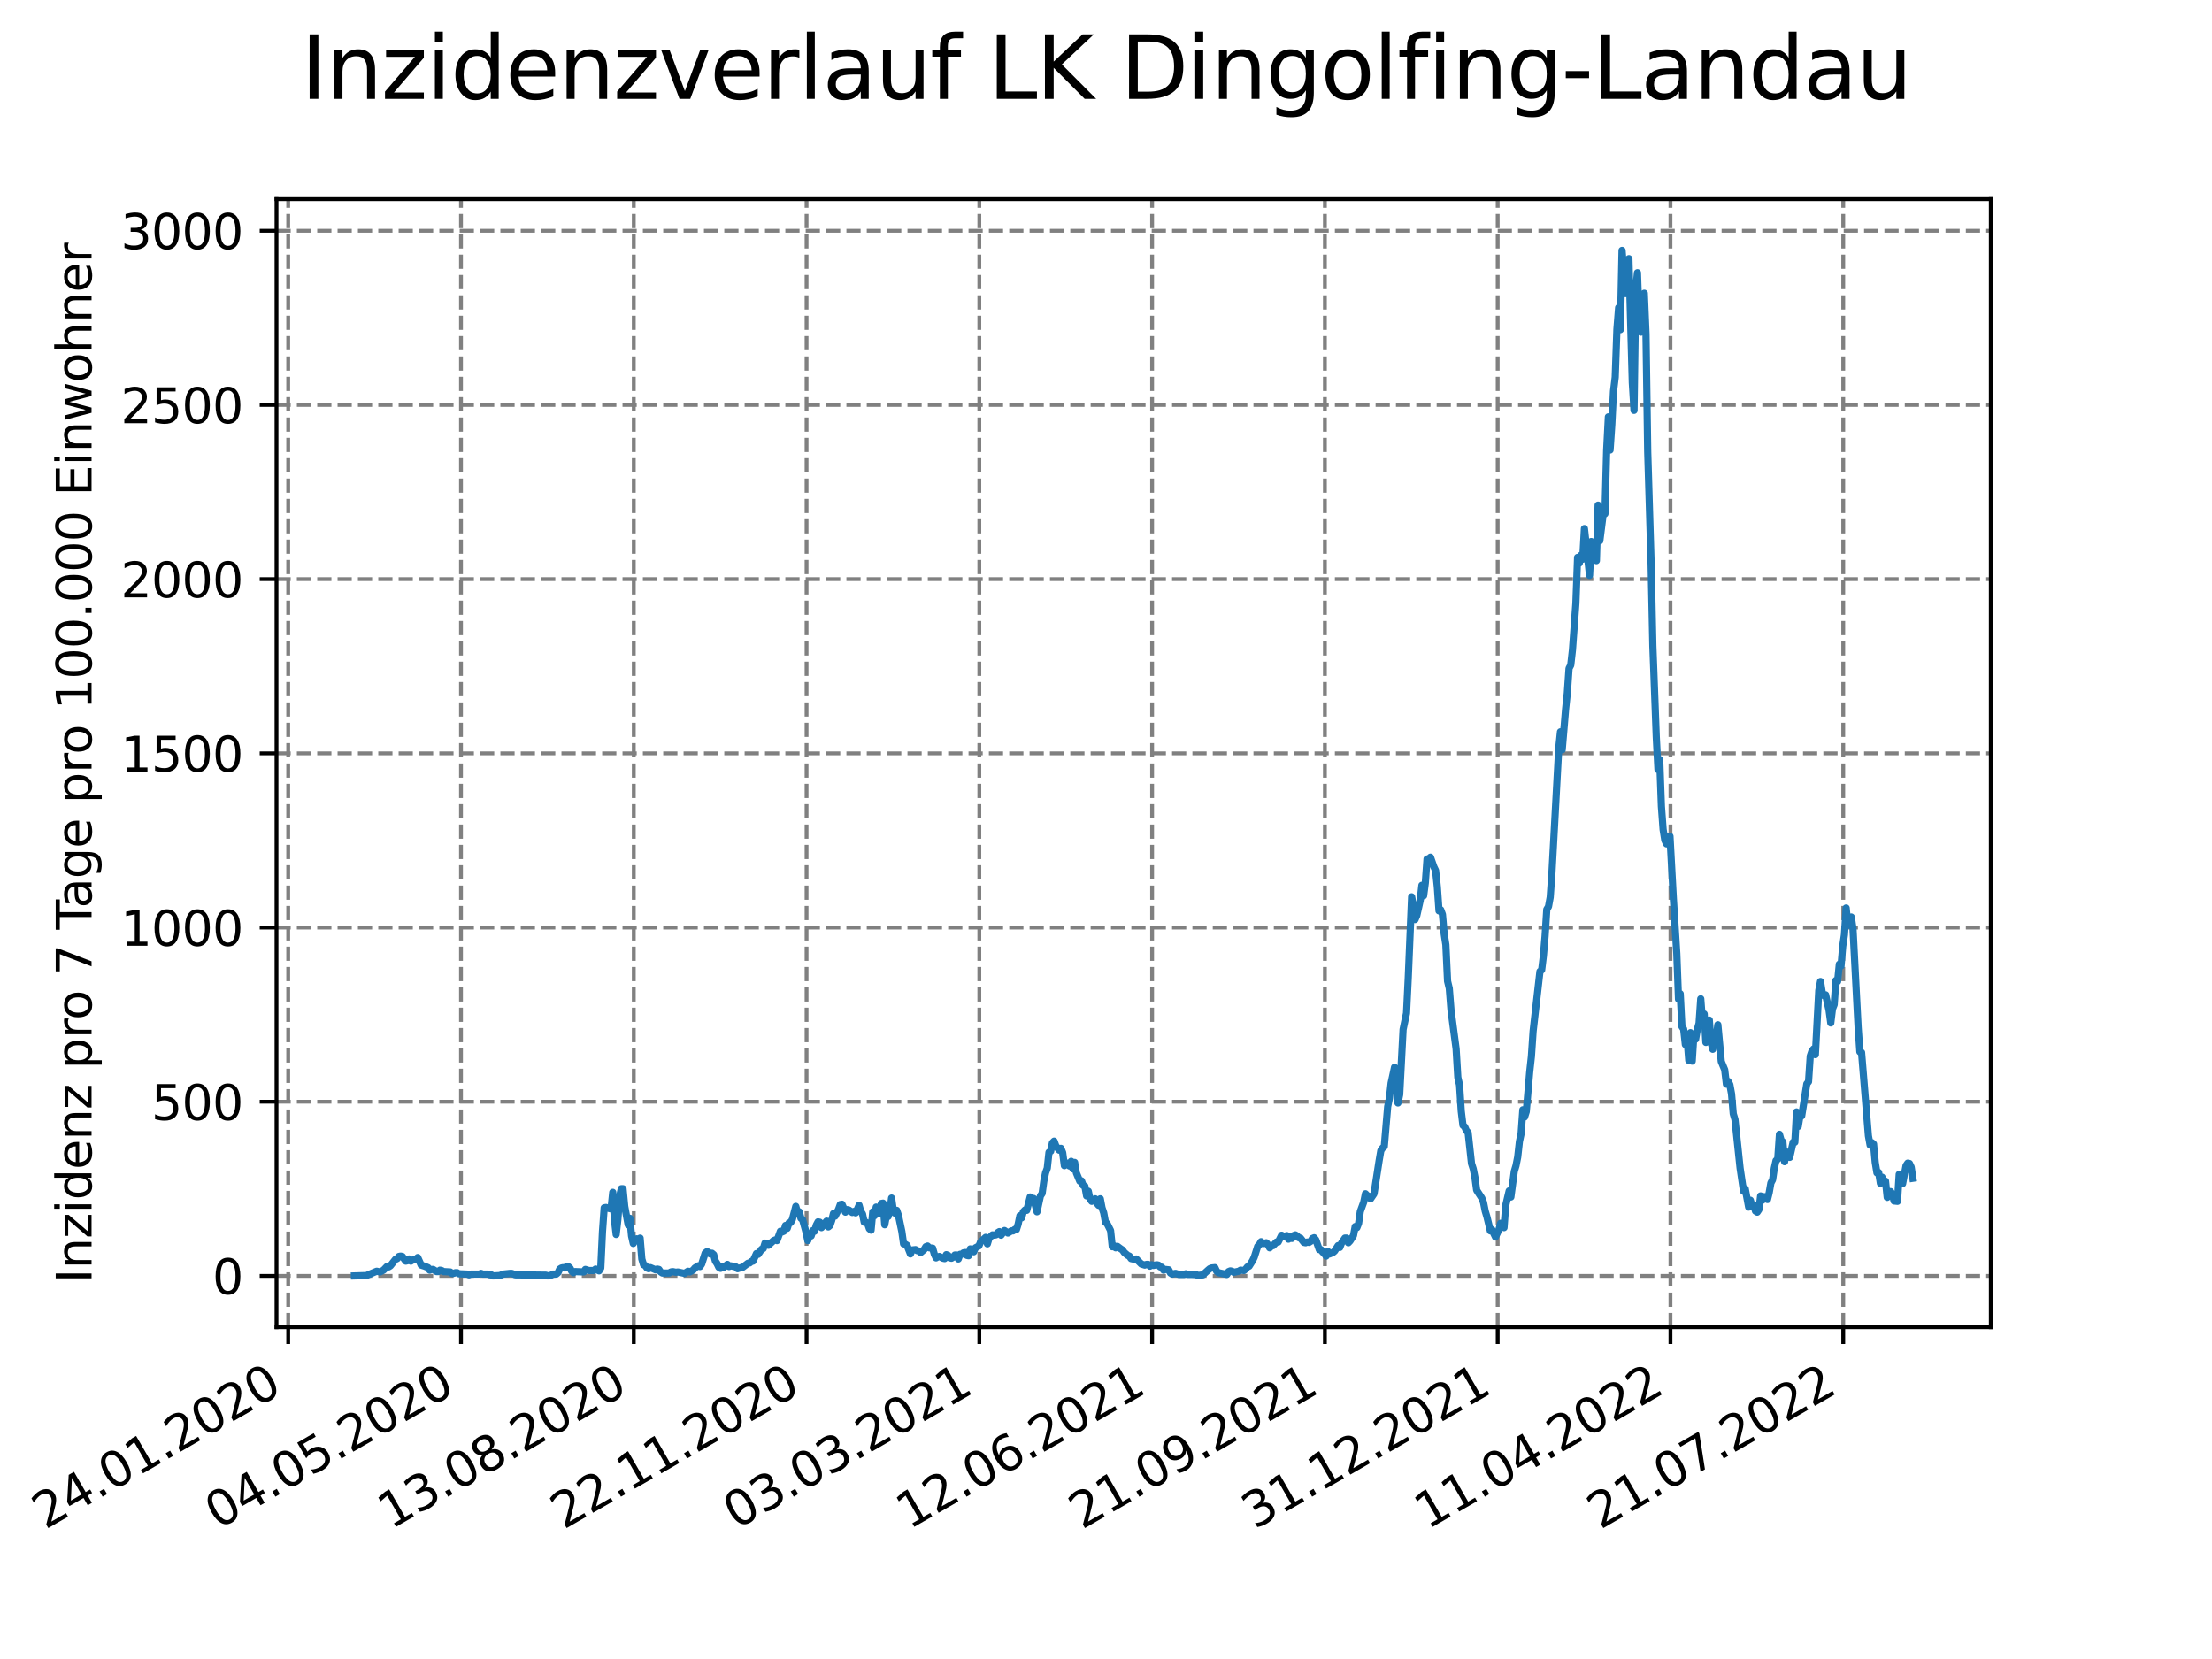<?xml version="1.0" encoding="utf-8" standalone="no"?>
<!DOCTYPE svg PUBLIC "-//W3C//DTD SVG 1.1//EN"
  "http://www.w3.org/Graphics/SVG/1.1/DTD/svg11.dtd">
<svg xmlns:xlink="http://www.w3.org/1999/xlink" width="460.8pt" height="345.6pt" viewBox="0 0 460.8 345.6" xmlns="http://www.w3.org/2000/svg" version="1.1">
 <defs>
  <style type="text/css">*{stroke-linejoin: round; stroke-linecap: butt}</style>
 </defs>
 <g id="figure_1">
  <g id="patch_1">
   <path d="M 0 345.6 
L 460.8 345.6 
L 460.8 0 
L 0 0 
z
" style="fill: #ffffff"/>
  </g>
  <g id="axes_1">
   <g id="patch_2">
    <path d="M 57.6 276.48 
L 414.72 276.48 
L 414.72 41.472 
L 57.6 41.472 
z
" style="fill: #ffffff"/>
   </g>
   <g id="matplotlib.axis_1">
    <g id="xtick_1">
     <g id="line2d_1">
      <path d="M 60.038 276.48 
L 60.038 41.472 
" clip-path="url(#pbf64a608f2)" style="fill: none; stroke-dasharray: 2.96,1.28; stroke-dashoffset: 0; stroke: #808080; stroke-width: 0.8"/>
     </g>
     <g id="line2d_2">
      <defs>
       <path id="m14fcb9eb27" d="M 0 0 
L 0 3.5 
" style="stroke: #000000; stroke-width: 0.8"/>
      </defs>
      <g>
       <use xlink:href="#m14fcb9eb27" x="60.038" y="276.48" style="stroke: #000000; stroke-width: 0.8"/>
      </g>
     </g>
     <g id="text_1">
      <!-- 24.01.2020 -->
      <g transform="translate(9.413 318.689)rotate(-30)scale(0.1 -0.1)">
       <defs>
        <path id="DejaVuSans-32" d="M 1228 531 
L 3431 531 
L 3431 0 
L 469 0 
L 469 531 
Q 828 903 1448 1529 
Q 2069 2156 2228 2338 
Q 2531 2678 2651 2914 
Q 2772 3150 2772 3378 
Q 2772 3750 2511 3984 
Q 2250 4219 1831 4219 
Q 1534 4219 1204 4116 
Q 875 4013 500 3803 
L 500 4441 
Q 881 4594 1212 4672 
Q 1544 4750 1819 4750 
Q 2544 4750 2975 4387 
Q 3406 4025 3406 3419 
Q 3406 3131 3298 2873 
Q 3191 2616 2906 2266 
Q 2828 2175 2409 1742 
Q 1991 1309 1228 531 
z
" transform="scale(0.016)"/>
        <path id="DejaVuSans-34" d="M 2419 4116 
L 825 1625 
L 2419 1625 
L 2419 4116 
z
M 2253 4666 
L 3047 4666 
L 3047 1625 
L 3713 1625 
L 3713 1100 
L 3047 1100 
L 3047 0 
L 2419 0 
L 2419 1100 
L 313 1100 
L 313 1709 
L 2253 4666 
z
" transform="scale(0.016)"/>
        <path id="DejaVuSans-2e" d="M 684 794 
L 1344 794 
L 1344 0 
L 684 0 
L 684 794 
z
" transform="scale(0.016)"/>
        <path id="DejaVuSans-30" d="M 2034 4250 
Q 1547 4250 1301 3770 
Q 1056 3291 1056 2328 
Q 1056 1369 1301 889 
Q 1547 409 2034 409 
Q 2525 409 2770 889 
Q 3016 1369 3016 2328 
Q 3016 3291 2770 3770 
Q 2525 4250 2034 4250 
z
M 2034 4750 
Q 2819 4750 3233 4129 
Q 3647 3509 3647 2328 
Q 3647 1150 3233 529 
Q 2819 -91 2034 -91 
Q 1250 -91 836 529 
Q 422 1150 422 2328 
Q 422 3509 836 4129 
Q 1250 4750 2034 4750 
z
" transform="scale(0.016)"/>
        <path id="DejaVuSans-31" d="M 794 531 
L 1825 531 
L 1825 4091 
L 703 3866 
L 703 4441 
L 1819 4666 
L 2450 4666 
L 2450 531 
L 3481 531 
L 3481 0 
L 794 0 
L 794 531 
z
" transform="scale(0.016)"/>
       </defs>
       <use xlink:href="#DejaVuSans-32"/>
       <use xlink:href="#DejaVuSans-34" x="63.623"/>
       <use xlink:href="#DejaVuSans-2e" x="127.246"/>
       <use xlink:href="#DejaVuSans-30" x="159.033"/>
       <use xlink:href="#DejaVuSans-31" x="222.656"/>
       <use xlink:href="#DejaVuSans-2e" x="286.279"/>
       <use xlink:href="#DejaVuSans-32" x="318.066"/>
       <use xlink:href="#DejaVuSans-30" x="381.689"/>
       <use xlink:href="#DejaVuSans-32" x="445.312"/>
       <use xlink:href="#DejaVuSans-30" x="508.936"/>
      </g>
     </g>
    </g>
    <g id="xtick_2">
     <g id="line2d_3">
      <path d="M 96.032 276.48 
L 96.032 41.472 
" clip-path="url(#pbf64a608f2)" style="fill: none; stroke-dasharray: 2.96,1.28; stroke-dashoffset: 0; stroke: #808080; stroke-width: 0.8"/>
     </g>
     <g id="line2d_4">
      <g>
       <use xlink:href="#m14fcb9eb27" x="96.032" y="276.48" style="stroke: #000000; stroke-width: 0.8"/>
      </g>
     </g>
     <g id="text_2">
      <!-- 04.05.2020 -->
      <g transform="translate(45.406 318.689)rotate(-30)scale(0.1 -0.1)">
       <defs>
        <path id="DejaVuSans-35" d="M 691 4666 
L 3169 4666 
L 3169 4134 
L 1269 4134 
L 1269 2991 
Q 1406 3038 1543 3061 
Q 1681 3084 1819 3084 
Q 2600 3084 3056 2656 
Q 3513 2228 3513 1497 
Q 3513 744 3044 326 
Q 2575 -91 1722 -91 
Q 1428 -91 1123 -41 
Q 819 9 494 109 
L 494 744 
Q 775 591 1075 516 
Q 1375 441 1709 441 
Q 2250 441 2565 725 
Q 2881 1009 2881 1497 
Q 2881 1984 2565 2268 
Q 2250 2553 1709 2553 
Q 1456 2553 1204 2497 
Q 953 2441 691 2322 
L 691 4666 
z
" transform="scale(0.016)"/>
       </defs>
       <use xlink:href="#DejaVuSans-30"/>
       <use xlink:href="#DejaVuSans-34" x="63.623"/>
       <use xlink:href="#DejaVuSans-2e" x="127.246"/>
       <use xlink:href="#DejaVuSans-30" x="159.033"/>
       <use xlink:href="#DejaVuSans-35" x="222.656"/>
       <use xlink:href="#DejaVuSans-2e" x="286.279"/>
       <use xlink:href="#DejaVuSans-32" x="318.066"/>
       <use xlink:href="#DejaVuSans-30" x="381.689"/>
       <use xlink:href="#DejaVuSans-32" x="445.312"/>
       <use xlink:href="#DejaVuSans-30" x="508.936"/>
      </g>
     </g>
    </g>
    <g id="xtick_3">
     <g id="line2d_5">
      <path d="M 132.025 276.48 
L 132.025 41.472 
" clip-path="url(#pbf64a608f2)" style="fill: none; stroke-dasharray: 2.96,1.28; stroke-dashoffset: 0; stroke: #808080; stroke-width: 0.8"/>
     </g>
     <g id="line2d_6">
      <g>
       <use xlink:href="#m14fcb9eb27" x="132.025" y="276.48" style="stroke: #000000; stroke-width: 0.8"/>
      </g>
     </g>
     <g id="text_3">
      <!-- 13.08.2020 -->
      <g transform="translate(81.4 318.689)rotate(-30)scale(0.1 -0.1)">
       <defs>
        <path id="DejaVuSans-33" d="M 2597 2516 
Q 3050 2419 3304 2112 
Q 3559 1806 3559 1356 
Q 3559 666 3084 287 
Q 2609 -91 1734 -91 
Q 1441 -91 1130 -33 
Q 819 25 488 141 
L 488 750 
Q 750 597 1062 519 
Q 1375 441 1716 441 
Q 2309 441 2620 675 
Q 2931 909 2931 1356 
Q 2931 1769 2642 2001 
Q 2353 2234 1838 2234 
L 1294 2234 
L 1294 2753 
L 1863 2753 
Q 2328 2753 2575 2939 
Q 2822 3125 2822 3475 
Q 2822 3834 2567 4026 
Q 2313 4219 1838 4219 
Q 1578 4219 1281 4162 
Q 984 4106 628 3988 
L 628 4550 
Q 988 4650 1302 4700 
Q 1616 4750 1894 4750 
Q 2613 4750 3031 4423 
Q 3450 4097 3450 3541 
Q 3450 3153 3228 2886 
Q 3006 2619 2597 2516 
z
" transform="scale(0.016)"/>
        <path id="DejaVuSans-38" d="M 2034 2216 
Q 1584 2216 1326 1975 
Q 1069 1734 1069 1313 
Q 1069 891 1326 650 
Q 1584 409 2034 409 
Q 2484 409 2743 651 
Q 3003 894 3003 1313 
Q 3003 1734 2745 1975 
Q 2488 2216 2034 2216 
z
M 1403 2484 
Q 997 2584 770 2862 
Q 544 3141 544 3541 
Q 544 4100 942 4425 
Q 1341 4750 2034 4750 
Q 2731 4750 3128 4425 
Q 3525 4100 3525 3541 
Q 3525 3141 3298 2862 
Q 3072 2584 2669 2484 
Q 3125 2378 3379 2068 
Q 3634 1759 3634 1313 
Q 3634 634 3220 271 
Q 2806 -91 2034 -91 
Q 1263 -91 848 271 
Q 434 634 434 1313 
Q 434 1759 690 2068 
Q 947 2378 1403 2484 
z
M 1172 3481 
Q 1172 3119 1398 2916 
Q 1625 2713 2034 2713 
Q 2441 2713 2670 2916 
Q 2900 3119 2900 3481 
Q 2900 3844 2670 4047 
Q 2441 4250 2034 4250 
Q 1625 4250 1398 4047 
Q 1172 3844 1172 3481 
z
" transform="scale(0.016)"/>
       </defs>
       <use xlink:href="#DejaVuSans-31"/>
       <use xlink:href="#DejaVuSans-33" x="63.623"/>
       <use xlink:href="#DejaVuSans-2e" x="127.246"/>
       <use xlink:href="#DejaVuSans-30" x="159.033"/>
       <use xlink:href="#DejaVuSans-38" x="222.656"/>
       <use xlink:href="#DejaVuSans-2e" x="286.279"/>
       <use xlink:href="#DejaVuSans-32" x="318.066"/>
       <use xlink:href="#DejaVuSans-30" x="381.689"/>
       <use xlink:href="#DejaVuSans-32" x="445.312"/>
       <use xlink:href="#DejaVuSans-30" x="508.936"/>
      </g>
     </g>
    </g>
    <g id="xtick_4">
     <g id="line2d_7">
      <path d="M 168.019 276.48 
L 168.019 41.472 
" clip-path="url(#pbf64a608f2)" style="fill: none; stroke-dasharray: 2.96,1.28; stroke-dashoffset: 0; stroke: #808080; stroke-width: 0.8"/>
     </g>
     <g id="line2d_8">
      <g>
       <use xlink:href="#m14fcb9eb27" x="168.019" y="276.48" style="stroke: #000000; stroke-width: 0.8"/>
      </g>
     </g>
     <g id="text_4">
      <!-- 22.11.2020 -->
      <g transform="translate(117.394 318.689)rotate(-30)scale(0.1 -0.1)">
       <use xlink:href="#DejaVuSans-32"/>
       <use xlink:href="#DejaVuSans-32" x="63.623"/>
       <use xlink:href="#DejaVuSans-2e" x="127.246"/>
       <use xlink:href="#DejaVuSans-31" x="159.033"/>
       <use xlink:href="#DejaVuSans-31" x="222.656"/>
       <use xlink:href="#DejaVuSans-2e" x="286.279"/>
       <use xlink:href="#DejaVuSans-32" x="318.066"/>
       <use xlink:href="#DejaVuSans-30" x="381.689"/>
       <use xlink:href="#DejaVuSans-32" x="445.312"/>
       <use xlink:href="#DejaVuSans-30" x="508.936"/>
      </g>
     </g>
    </g>
    <g id="xtick_5">
     <g id="line2d_9">
      <path d="M 204.012 276.48 
L 204.012 41.472 
" clip-path="url(#pbf64a608f2)" style="fill: none; stroke-dasharray: 2.96,1.28; stroke-dashoffset: 0; stroke: #808080; stroke-width: 0.8"/>
     </g>
     <g id="line2d_10">
      <g>
       <use xlink:href="#m14fcb9eb27" x="204.012" y="276.48" style="stroke: #000000; stroke-width: 0.8"/>
      </g>
     </g>
     <g id="text_5">
      <!-- 03.03.2021 -->
      <g transform="translate(153.387 318.689)rotate(-30)scale(0.1 -0.1)">
       <use xlink:href="#DejaVuSans-30"/>
       <use xlink:href="#DejaVuSans-33" x="63.623"/>
       <use xlink:href="#DejaVuSans-2e" x="127.246"/>
       <use xlink:href="#DejaVuSans-30" x="159.033"/>
       <use xlink:href="#DejaVuSans-33" x="222.656"/>
       <use xlink:href="#DejaVuSans-2e" x="286.279"/>
       <use xlink:href="#DejaVuSans-32" x="318.066"/>
       <use xlink:href="#DejaVuSans-30" x="381.689"/>
       <use xlink:href="#DejaVuSans-32" x="445.312"/>
       <use xlink:href="#DejaVuSans-31" x="508.936"/>
      </g>
     </g>
    </g>
    <g id="xtick_6">
     <g id="line2d_11">
      <path d="M 240.006 276.48 
L 240.006 41.472 
" clip-path="url(#pbf64a608f2)" style="fill: none; stroke-dasharray: 2.96,1.28; stroke-dashoffset: 0; stroke: #808080; stroke-width: 0.8"/>
     </g>
     <g id="line2d_12">
      <g>
       <use xlink:href="#m14fcb9eb27" x="240.006" y="276.48" style="stroke: #000000; stroke-width: 0.8"/>
      </g>
     </g>
     <g id="text_6">
      <!-- 12.06.2021 -->
      <g transform="translate(189.381 318.689)rotate(-30)scale(0.1 -0.1)">
       <defs>
        <path id="DejaVuSans-36" d="M 2113 2584 
Q 1688 2584 1439 2293 
Q 1191 2003 1191 1497 
Q 1191 994 1439 701 
Q 1688 409 2113 409 
Q 2538 409 2786 701 
Q 3034 994 3034 1497 
Q 3034 2003 2786 2293 
Q 2538 2584 2113 2584 
z
M 3366 4563 
L 3366 3988 
Q 3128 4100 2886 4159 
Q 2644 4219 2406 4219 
Q 1781 4219 1451 3797 
Q 1122 3375 1075 2522 
Q 1259 2794 1537 2939 
Q 1816 3084 2150 3084 
Q 2853 3084 3261 2657 
Q 3669 2231 3669 1497 
Q 3669 778 3244 343 
Q 2819 -91 2113 -91 
Q 1303 -91 875 529 
Q 447 1150 447 2328 
Q 447 3434 972 4092 
Q 1497 4750 2381 4750 
Q 2619 4750 2861 4703 
Q 3103 4656 3366 4563 
z
" transform="scale(0.016)"/>
       </defs>
       <use xlink:href="#DejaVuSans-31"/>
       <use xlink:href="#DejaVuSans-32" x="63.623"/>
       <use xlink:href="#DejaVuSans-2e" x="127.246"/>
       <use xlink:href="#DejaVuSans-30" x="159.033"/>
       <use xlink:href="#DejaVuSans-36" x="222.656"/>
       <use xlink:href="#DejaVuSans-2e" x="286.279"/>
       <use xlink:href="#DejaVuSans-32" x="318.066"/>
       <use xlink:href="#DejaVuSans-30" x="381.689"/>
       <use xlink:href="#DejaVuSans-32" x="445.312"/>
       <use xlink:href="#DejaVuSans-31" x="508.936"/>
      </g>
     </g>
    </g>
    <g id="xtick_7">
     <g id="line2d_13">
      <path d="M 275.999 276.48 
L 275.999 41.472 
" clip-path="url(#pbf64a608f2)" style="fill: none; stroke-dasharray: 2.96,1.28; stroke-dashoffset: 0; stroke: #808080; stroke-width: 0.8"/>
     </g>
     <g id="line2d_14">
      <g>
       <use xlink:href="#m14fcb9eb27" x="275.999" y="276.48" style="stroke: #000000; stroke-width: 0.8"/>
      </g>
     </g>
     <g id="text_7">
      <!-- 21.09.2021 -->
      <g transform="translate(225.374 318.689)rotate(-30)scale(0.1 -0.1)">
       <defs>
        <path id="DejaVuSans-39" d="M 703 97 
L 703 672 
Q 941 559 1184 500 
Q 1428 441 1663 441 
Q 2288 441 2617 861 
Q 2947 1281 2994 2138 
Q 2813 1869 2534 1725 
Q 2256 1581 1919 1581 
Q 1219 1581 811 2004 
Q 403 2428 403 3163 
Q 403 3881 828 4315 
Q 1253 4750 1959 4750 
Q 2769 4750 3195 4129 
Q 3622 3509 3622 2328 
Q 3622 1225 3098 567 
Q 2575 -91 1691 -91 
Q 1453 -91 1209 -44 
Q 966 3 703 97 
z
M 1959 2075 
Q 2384 2075 2632 2365 
Q 2881 2656 2881 3163 
Q 2881 3666 2632 3958 
Q 2384 4250 1959 4250 
Q 1534 4250 1286 3958 
Q 1038 3666 1038 3163 
Q 1038 2656 1286 2365 
Q 1534 2075 1959 2075 
z
" transform="scale(0.016)"/>
       </defs>
       <use xlink:href="#DejaVuSans-32"/>
       <use xlink:href="#DejaVuSans-31" x="63.623"/>
       <use xlink:href="#DejaVuSans-2e" x="127.246"/>
       <use xlink:href="#DejaVuSans-30" x="159.033"/>
       <use xlink:href="#DejaVuSans-39" x="222.656"/>
       <use xlink:href="#DejaVuSans-2e" x="286.279"/>
       <use xlink:href="#DejaVuSans-32" x="318.066"/>
       <use xlink:href="#DejaVuSans-30" x="381.689"/>
       <use xlink:href="#DejaVuSans-32" x="445.312"/>
       <use xlink:href="#DejaVuSans-31" x="508.936"/>
      </g>
     </g>
    </g>
    <g id="xtick_8">
     <g id="line2d_15">
      <path d="M 311.993 276.48 
L 311.993 41.472 
" clip-path="url(#pbf64a608f2)" style="fill: none; stroke-dasharray: 2.96,1.28; stroke-dashoffset: 0; stroke: #808080; stroke-width: 0.8"/>
     </g>
     <g id="line2d_16">
      <g>
       <use xlink:href="#m14fcb9eb27" x="311.993" y="276.48" style="stroke: #000000; stroke-width: 0.8"/>
      </g>
     </g>
     <g id="text_8">
      <!-- 31.12.2021 -->
      <g transform="translate(261.368 318.689)rotate(-30)scale(0.1 -0.1)">
       <use xlink:href="#DejaVuSans-33"/>
       <use xlink:href="#DejaVuSans-31" x="63.623"/>
       <use xlink:href="#DejaVuSans-2e" x="127.246"/>
       <use xlink:href="#DejaVuSans-31" x="159.033"/>
       <use xlink:href="#DejaVuSans-32" x="222.656"/>
       <use xlink:href="#DejaVuSans-2e" x="286.279"/>
       <use xlink:href="#DejaVuSans-32" x="318.066"/>
       <use xlink:href="#DejaVuSans-30" x="381.689"/>
       <use xlink:href="#DejaVuSans-32" x="445.312"/>
       <use xlink:href="#DejaVuSans-31" x="508.936"/>
      </g>
     </g>
    </g>
    <g id="xtick_9">
     <g id="line2d_17">
      <path d="M 347.986 276.48 
L 347.986 41.472 
" clip-path="url(#pbf64a608f2)" style="fill: none; stroke-dasharray: 2.96,1.28; stroke-dashoffset: 0; stroke: #808080; stroke-width: 0.8"/>
     </g>
     <g id="line2d_18">
      <g>
       <use xlink:href="#m14fcb9eb27" x="347.986" y="276.48" style="stroke: #000000; stroke-width: 0.8"/>
      </g>
     </g>
     <g id="text_9">
      <!-- 11.04.2022 -->
      <g transform="translate(297.361 318.689)rotate(-30)scale(0.1 -0.1)">
       <use xlink:href="#DejaVuSans-31"/>
       <use xlink:href="#DejaVuSans-31" x="63.623"/>
       <use xlink:href="#DejaVuSans-2e" x="127.246"/>
       <use xlink:href="#DejaVuSans-30" x="159.033"/>
       <use xlink:href="#DejaVuSans-34" x="222.656"/>
       <use xlink:href="#DejaVuSans-2e" x="286.279"/>
       <use xlink:href="#DejaVuSans-32" x="318.066"/>
       <use xlink:href="#DejaVuSans-30" x="381.689"/>
       <use xlink:href="#DejaVuSans-32" x="445.312"/>
       <use xlink:href="#DejaVuSans-32" x="508.936"/>
      </g>
     </g>
    </g>
    <g id="xtick_10">
     <g id="line2d_19">
      <path d="M 383.98 276.48 
L 383.98 41.472 
" clip-path="url(#pbf64a608f2)" style="fill: none; stroke-dasharray: 2.96,1.28; stroke-dashoffset: 0; stroke: #808080; stroke-width: 0.8"/>
     </g>
     <g id="line2d_20">
      <g>
       <use xlink:href="#m14fcb9eb27" x="383.98" y="276.48" style="stroke: #000000; stroke-width: 0.8"/>
      </g>
     </g>
     <g id="text_10">
      <!-- 21.07.2022 -->
      <g transform="translate(333.355 318.689)rotate(-30)scale(0.1 -0.1)">
       <defs>
        <path id="DejaVuSans-37" d="M 525 4666 
L 3525 4666 
L 3525 4397 
L 1831 0 
L 1172 0 
L 2766 4134 
L 525 4134 
L 525 4666 
z
" transform="scale(0.016)"/>
       </defs>
       <use xlink:href="#DejaVuSans-32"/>
       <use xlink:href="#DejaVuSans-31" x="63.623"/>
       <use xlink:href="#DejaVuSans-2e" x="127.246"/>
       <use xlink:href="#DejaVuSans-30" x="159.033"/>
       <use xlink:href="#DejaVuSans-37" x="222.656"/>
       <use xlink:href="#DejaVuSans-2e" x="286.279"/>
       <use xlink:href="#DejaVuSans-32" x="318.066"/>
       <use xlink:href="#DejaVuSans-30" x="381.689"/>
       <use xlink:href="#DejaVuSans-32" x="445.312"/>
       <use xlink:href="#DejaVuSans-32" x="508.936"/>
      </g>
     </g>
    </g>
   </g>
   <g id="matplotlib.axis_2">
    <g id="ytick_1">
     <g id="line2d_21">
      <path d="M 57.6 265.798 
L 414.72 265.798 
" clip-path="url(#pbf64a608f2)" style="fill: none; stroke-dasharray: 2.96,1.28; stroke-dashoffset: 0; stroke: #808080; stroke-width: 0.8"/>
     </g>
     <g id="line2d_22">
      <defs>
       <path id="m331724abd6" d="M 0 0 
L -3.5 0 
" style="stroke: #000000; stroke-width: 0.8"/>
      </defs>
      <g>
       <use xlink:href="#m331724abd6" x="57.6" y="265.798" style="stroke: #000000; stroke-width: 0.8"/>
      </g>
     </g>
     <g id="text_11">
      <!-- 0 -->
      <g transform="translate(44.237 269.597)scale(0.1 -0.1)">
       <use xlink:href="#DejaVuSans-30"/>
      </g>
     </g>
    </g>
    <g id="ytick_2">
     <g id="line2d_23">
      <path d="M 57.6 229.509 
L 414.72 229.509 
" clip-path="url(#pbf64a608f2)" style="fill: none; stroke-dasharray: 2.96,1.28; stroke-dashoffset: 0; stroke: #808080; stroke-width: 0.8"/>
     </g>
     <g id="line2d_24">
      <g>
       <use xlink:href="#m331724abd6" x="57.6" y="229.509" style="stroke: #000000; stroke-width: 0.8"/>
      </g>
     </g>
     <g id="text_12">
      <!-- 500 -->
      <g transform="translate(31.512 233.308)scale(0.1 -0.1)">
       <use xlink:href="#DejaVuSans-35"/>
       <use xlink:href="#DejaVuSans-30" x="63.623"/>
       <use xlink:href="#DejaVuSans-30" x="127.246"/>
      </g>
     </g>
    </g>
    <g id="ytick_3">
     <g id="line2d_25">
      <path d="M 57.6 193.22 
L 414.72 193.22 
" clip-path="url(#pbf64a608f2)" style="fill: none; stroke-dasharray: 2.96,1.28; stroke-dashoffset: 0; stroke: #808080; stroke-width: 0.8"/>
     </g>
     <g id="line2d_26">
      <g>
       <use xlink:href="#m331724abd6" x="57.6" y="193.22" style="stroke: #000000; stroke-width: 0.8"/>
      </g>
     </g>
     <g id="text_13">
      <!-- 1000 -->
      <g transform="translate(25.15 197.019)scale(0.1 -0.1)">
       <use xlink:href="#DejaVuSans-31"/>
       <use xlink:href="#DejaVuSans-30" x="63.623"/>
       <use xlink:href="#DejaVuSans-30" x="127.246"/>
       <use xlink:href="#DejaVuSans-30" x="190.869"/>
      </g>
     </g>
    </g>
    <g id="ytick_4">
     <g id="line2d_27">
      <path d="M 57.6 156.931 
L 414.72 156.931 
" clip-path="url(#pbf64a608f2)" style="fill: none; stroke-dasharray: 2.96,1.28; stroke-dashoffset: 0; stroke: #808080; stroke-width: 0.8"/>
     </g>
     <g id="line2d_28">
      <g>
       <use xlink:href="#m331724abd6" x="57.6" y="156.931" style="stroke: #000000; stroke-width: 0.8"/>
      </g>
     </g>
     <g id="text_14">
      <!-- 1500 -->
      <g transform="translate(25.15 160.73)scale(0.1 -0.1)">
       <use xlink:href="#DejaVuSans-31"/>
       <use xlink:href="#DejaVuSans-35" x="63.623"/>
       <use xlink:href="#DejaVuSans-30" x="127.246"/>
       <use xlink:href="#DejaVuSans-30" x="190.869"/>
      </g>
     </g>
    </g>
    <g id="ytick_5">
     <g id="line2d_29">
      <path d="M 57.6 120.642 
L 414.72 120.642 
" clip-path="url(#pbf64a608f2)" style="fill: none; stroke-dasharray: 2.96,1.28; stroke-dashoffset: 0; stroke: #808080; stroke-width: 0.8"/>
     </g>
     <g id="line2d_30">
      <g>
       <use xlink:href="#m331724abd6" x="57.6" y="120.642" style="stroke: #000000; stroke-width: 0.8"/>
      </g>
     </g>
     <g id="text_15">
      <!-- 2000 -->
      <g transform="translate(25.15 124.441)scale(0.1 -0.1)">
       <use xlink:href="#DejaVuSans-32"/>
       <use xlink:href="#DejaVuSans-30" x="63.623"/>
       <use xlink:href="#DejaVuSans-30" x="127.246"/>
       <use xlink:href="#DejaVuSans-30" x="190.869"/>
      </g>
     </g>
    </g>
    <g id="ytick_6">
     <g id="line2d_31">
      <path d="M 57.6 84.353 
L 414.72 84.353 
" clip-path="url(#pbf64a608f2)" style="fill: none; stroke-dasharray: 2.96,1.28; stroke-dashoffset: 0; stroke: #808080; stroke-width: 0.8"/>
     </g>
     <g id="line2d_32">
      <g>
       <use xlink:href="#m331724abd6" x="57.6" y="84.353" style="stroke: #000000; stroke-width: 0.8"/>
      </g>
     </g>
     <g id="text_16">
      <!-- 2500 -->
      <g transform="translate(25.15 88.152)scale(0.1 -0.1)">
       <use xlink:href="#DejaVuSans-32"/>
       <use xlink:href="#DejaVuSans-35" x="63.623"/>
       <use xlink:href="#DejaVuSans-30" x="127.246"/>
       <use xlink:href="#DejaVuSans-30" x="190.869"/>
      </g>
     </g>
    </g>
    <g id="ytick_7">
     <g id="line2d_33">
      <path d="M 57.6 48.064 
L 414.72 48.064 
" clip-path="url(#pbf64a608f2)" style="fill: none; stroke-dasharray: 2.96,1.28; stroke-dashoffset: 0; stroke: #808080; stroke-width: 0.8"/>
     </g>
     <g id="line2d_34">
      <g>
       <use xlink:href="#m331724abd6" x="57.6" y="48.064" style="stroke: #000000; stroke-width: 0.8"/>
      </g>
     </g>
     <g id="text_17">
      <!-- 3000 -->
      <g transform="translate(25.15 51.863)scale(0.1 -0.1)">
       <use xlink:href="#DejaVuSans-33"/>
       <use xlink:href="#DejaVuSans-30" x="63.623"/>
       <use xlink:href="#DejaVuSans-30" x="127.246"/>
       <use xlink:href="#DejaVuSans-30" x="190.869"/>
      </g>
     </g>
    </g>
    <g id="text_18">
     <!-- Inzidenz pro 7 Tage pro 100.000 Einwohner -->
     <g transform="translate(19.07 267.301)rotate(-90)scale(0.1 -0.1)">
      <defs>
       <path id="DejaVuSans-49" d="M 628 4666 
L 1259 4666 
L 1259 0 
L 628 0 
L 628 4666 
z
" transform="scale(0.016)"/>
       <path id="DejaVuSans-6e" d="M 3513 2113 
L 3513 0 
L 2938 0 
L 2938 2094 
Q 2938 2591 2744 2837 
Q 2550 3084 2163 3084 
Q 1697 3084 1428 2787 
Q 1159 2491 1159 1978 
L 1159 0 
L 581 0 
L 581 3500 
L 1159 3500 
L 1159 2956 
Q 1366 3272 1645 3428 
Q 1925 3584 2291 3584 
Q 2894 3584 3203 3211 
Q 3513 2838 3513 2113 
z
" transform="scale(0.016)"/>
       <path id="DejaVuSans-7a" d="M 353 3500 
L 3084 3500 
L 3084 2975 
L 922 459 
L 3084 459 
L 3084 0 
L 275 0 
L 275 525 
L 2438 3041 
L 353 3041 
L 353 3500 
z
" transform="scale(0.016)"/>
       <path id="DejaVuSans-69" d="M 603 3500 
L 1178 3500 
L 1178 0 
L 603 0 
L 603 3500 
z
M 603 4863 
L 1178 4863 
L 1178 4134 
L 603 4134 
L 603 4863 
z
" transform="scale(0.016)"/>
       <path id="DejaVuSans-64" d="M 2906 2969 
L 2906 4863 
L 3481 4863 
L 3481 0 
L 2906 0 
L 2906 525 
Q 2725 213 2448 61 
Q 2172 -91 1784 -91 
Q 1150 -91 751 415 
Q 353 922 353 1747 
Q 353 2572 751 3078 
Q 1150 3584 1784 3584 
Q 2172 3584 2448 3432 
Q 2725 3281 2906 2969 
z
M 947 1747 
Q 947 1113 1208 752 
Q 1469 391 1925 391 
Q 2381 391 2643 752 
Q 2906 1113 2906 1747 
Q 2906 2381 2643 2742 
Q 2381 3103 1925 3103 
Q 1469 3103 1208 2742 
Q 947 2381 947 1747 
z
" transform="scale(0.016)"/>
       <path id="DejaVuSans-65" d="M 3597 1894 
L 3597 1613 
L 953 1613 
Q 991 1019 1311 708 
Q 1631 397 2203 397 
Q 2534 397 2845 478 
Q 3156 559 3463 722 
L 3463 178 
Q 3153 47 2828 -22 
Q 2503 -91 2169 -91 
Q 1331 -91 842 396 
Q 353 884 353 1716 
Q 353 2575 817 3079 
Q 1281 3584 2069 3584 
Q 2775 3584 3186 3129 
Q 3597 2675 3597 1894 
z
M 3022 2063 
Q 3016 2534 2758 2815 
Q 2500 3097 2075 3097 
Q 1594 3097 1305 2825 
Q 1016 2553 972 2059 
L 3022 2063 
z
" transform="scale(0.016)"/>
       <path id="DejaVuSans-20" transform="scale(0.016)"/>
       <path id="DejaVuSans-70" d="M 1159 525 
L 1159 -1331 
L 581 -1331 
L 581 3500 
L 1159 3500 
L 1159 2969 
Q 1341 3281 1617 3432 
Q 1894 3584 2278 3584 
Q 2916 3584 3314 3078 
Q 3713 2572 3713 1747 
Q 3713 922 3314 415 
Q 2916 -91 2278 -91 
Q 1894 -91 1617 61 
Q 1341 213 1159 525 
z
M 3116 1747 
Q 3116 2381 2855 2742 
Q 2594 3103 2138 3103 
Q 1681 3103 1420 2742 
Q 1159 2381 1159 1747 
Q 1159 1113 1420 752 
Q 1681 391 2138 391 
Q 2594 391 2855 752 
Q 3116 1113 3116 1747 
z
" transform="scale(0.016)"/>
       <path id="DejaVuSans-72" d="M 2631 2963 
Q 2534 3019 2420 3045 
Q 2306 3072 2169 3072 
Q 1681 3072 1420 2755 
Q 1159 2438 1159 1844 
L 1159 0 
L 581 0 
L 581 3500 
L 1159 3500 
L 1159 2956 
Q 1341 3275 1631 3429 
Q 1922 3584 2338 3584 
Q 2397 3584 2469 3576 
Q 2541 3569 2628 3553 
L 2631 2963 
z
" transform="scale(0.016)"/>
       <path id="DejaVuSans-6f" d="M 1959 3097 
Q 1497 3097 1228 2736 
Q 959 2375 959 1747 
Q 959 1119 1226 758 
Q 1494 397 1959 397 
Q 2419 397 2687 759 
Q 2956 1122 2956 1747 
Q 2956 2369 2687 2733 
Q 2419 3097 1959 3097 
z
M 1959 3584 
Q 2709 3584 3137 3096 
Q 3566 2609 3566 1747 
Q 3566 888 3137 398 
Q 2709 -91 1959 -91 
Q 1206 -91 779 398 
Q 353 888 353 1747 
Q 353 2609 779 3096 
Q 1206 3584 1959 3584 
z
" transform="scale(0.016)"/>
       <path id="DejaVuSans-54" d="M -19 4666 
L 3928 4666 
L 3928 4134 
L 2272 4134 
L 2272 0 
L 1638 0 
L 1638 4134 
L -19 4134 
L -19 4666 
z
" transform="scale(0.016)"/>
       <path id="DejaVuSans-61" d="M 2194 1759 
Q 1497 1759 1228 1600 
Q 959 1441 959 1056 
Q 959 750 1161 570 
Q 1363 391 1709 391 
Q 2188 391 2477 730 
Q 2766 1069 2766 1631 
L 2766 1759 
L 2194 1759 
z
M 3341 1997 
L 3341 0 
L 2766 0 
L 2766 531 
Q 2569 213 2275 61 
Q 1981 -91 1556 -91 
Q 1019 -91 701 211 
Q 384 513 384 1019 
Q 384 1609 779 1909 
Q 1175 2209 1959 2209 
L 2766 2209 
L 2766 2266 
Q 2766 2663 2505 2880 
Q 2244 3097 1772 3097 
Q 1472 3097 1187 3025 
Q 903 2953 641 2809 
L 641 3341 
Q 956 3463 1253 3523 
Q 1550 3584 1831 3584 
Q 2591 3584 2966 3190 
Q 3341 2797 3341 1997 
z
" transform="scale(0.016)"/>
       <path id="DejaVuSans-67" d="M 2906 1791 
Q 2906 2416 2648 2759 
Q 2391 3103 1925 3103 
Q 1463 3103 1205 2759 
Q 947 2416 947 1791 
Q 947 1169 1205 825 
Q 1463 481 1925 481 
Q 2391 481 2648 825 
Q 2906 1169 2906 1791 
z
M 3481 434 
Q 3481 -459 3084 -895 
Q 2688 -1331 1869 -1331 
Q 1566 -1331 1297 -1286 
Q 1028 -1241 775 -1147 
L 775 -588 
Q 1028 -725 1275 -790 
Q 1522 -856 1778 -856 
Q 2344 -856 2625 -561 
Q 2906 -266 2906 331 
L 2906 616 
Q 2728 306 2450 153 
Q 2172 0 1784 0 
Q 1141 0 747 490 
Q 353 981 353 1791 
Q 353 2603 747 3093 
Q 1141 3584 1784 3584 
Q 2172 3584 2450 3431 
Q 2728 3278 2906 2969 
L 2906 3500 
L 3481 3500 
L 3481 434 
z
" transform="scale(0.016)"/>
       <path id="DejaVuSans-45" d="M 628 4666 
L 3578 4666 
L 3578 4134 
L 1259 4134 
L 1259 2753 
L 3481 2753 
L 3481 2222 
L 1259 2222 
L 1259 531 
L 3634 531 
L 3634 0 
L 628 0 
L 628 4666 
z
" transform="scale(0.016)"/>
       <path id="DejaVuSans-77" d="M 269 3500 
L 844 3500 
L 1563 769 
L 2278 3500 
L 2956 3500 
L 3675 769 
L 4391 3500 
L 4966 3500 
L 4050 0 
L 3372 0 
L 2619 2869 
L 1863 0 
L 1184 0 
L 269 3500 
z
" transform="scale(0.016)"/>
       <path id="DejaVuSans-68" d="M 3513 2113 
L 3513 0 
L 2938 0 
L 2938 2094 
Q 2938 2591 2744 2837 
Q 2550 3084 2163 3084 
Q 1697 3084 1428 2787 
Q 1159 2491 1159 1978 
L 1159 0 
L 581 0 
L 581 4863 
L 1159 4863 
L 1159 2956 
Q 1366 3272 1645 3428 
Q 1925 3584 2291 3584 
Q 2894 3584 3203 3211 
Q 3513 2838 3513 2113 
z
" transform="scale(0.016)"/>
      </defs>
      <use xlink:href="#DejaVuSans-49"/>
      <use xlink:href="#DejaVuSans-6e" x="29.492"/>
      <use xlink:href="#DejaVuSans-7a" x="92.871"/>
      <use xlink:href="#DejaVuSans-69" x="145.361"/>
      <use xlink:href="#DejaVuSans-64" x="173.145"/>
      <use xlink:href="#DejaVuSans-65" x="236.621"/>
      <use xlink:href="#DejaVuSans-6e" x="298.145"/>
      <use xlink:href="#DejaVuSans-7a" x="361.523"/>
      <use xlink:href="#DejaVuSans-20" x="414.014"/>
      <use xlink:href="#DejaVuSans-70" x="445.801"/>
      <use xlink:href="#DejaVuSans-72" x="509.277"/>
      <use xlink:href="#DejaVuSans-6f" x="548.141"/>
      <use xlink:href="#DejaVuSans-20" x="609.322"/>
      <use xlink:href="#DejaVuSans-37" x="641.109"/>
      <use xlink:href="#DejaVuSans-20" x="704.732"/>
      <use xlink:href="#DejaVuSans-54" x="736.52"/>
      <use xlink:href="#DejaVuSans-61" x="781.104"/>
      <use xlink:href="#DejaVuSans-67" x="842.383"/>
      <use xlink:href="#DejaVuSans-65" x="905.859"/>
      <use xlink:href="#DejaVuSans-20" x="967.383"/>
      <use xlink:href="#DejaVuSans-70" x="999.17"/>
      <use xlink:href="#DejaVuSans-72" x="1062.646"/>
      <use xlink:href="#DejaVuSans-6f" x="1101.51"/>
      <use xlink:href="#DejaVuSans-20" x="1162.691"/>
      <use xlink:href="#DejaVuSans-31" x="1194.479"/>
      <use xlink:href="#DejaVuSans-30" x="1258.102"/>
      <use xlink:href="#DejaVuSans-30" x="1321.725"/>
      <use xlink:href="#DejaVuSans-2e" x="1385.348"/>
      <use xlink:href="#DejaVuSans-30" x="1417.135"/>
      <use xlink:href="#DejaVuSans-30" x="1480.758"/>
      <use xlink:href="#DejaVuSans-30" x="1544.381"/>
      <use xlink:href="#DejaVuSans-20" x="1608.004"/>
      <use xlink:href="#DejaVuSans-45" x="1639.791"/>
      <use xlink:href="#DejaVuSans-69" x="1702.975"/>
      <use xlink:href="#DejaVuSans-6e" x="1730.758"/>
      <use xlink:href="#DejaVuSans-77" x="1794.137"/>
      <use xlink:href="#DejaVuSans-6f" x="1875.924"/>
      <use xlink:href="#DejaVuSans-68" x="1937.105"/>
      <use xlink:href="#DejaVuSans-6e" x="2000.484"/>
      <use xlink:href="#DejaVuSans-65" x="2063.863"/>
      <use xlink:href="#DejaVuSans-72" x="2125.387"/>
     </g>
    </g>
   </g>
   <g id="line2d_35">
    <path d="M 73.833 265.798 
L 76.327 265.723 
L 78.466 264.822 
L 79.178 264.972 
L 79.891 264.597 
L 80.604 263.846 
L 80.96 263.921 
L 81.317 263.696 
L 82.386 262.345 
L 82.742 262.195 
L 83.098 261.744 
L 83.455 261.669 
L 83.811 261.744 
L 84.524 262.72 
L 84.88 262.645 
L 85.237 262.27 
L 85.593 262.72 
L 85.949 262.495 
L 86.662 262.345 
L 87.018 261.969 
L 87.731 263.546 
L 88.444 263.771 
L 89.157 264.071 
L 89.513 264.597 
L 89.869 264.447 
L 90.226 264.447 
L 90.939 264.897 
L 91.295 264.897 
L 91.651 264.597 
L 92.008 264.672 
L 92.364 264.897 
L 93.79 264.972 
L 94.146 265.272 
L 94.502 265.272 
L 94.859 265.122 
L 95.215 265.122 
L 95.571 265.347 
L 97.353 265.422 
L 97.71 265.573 
L 98.066 265.422 
L 99.848 265.422 
L 100.204 265.272 
L 100.561 265.422 
L 101.63 265.422 
L 101.986 265.573 
L 102.342 265.573 
L 102.699 265.798 
L 104.124 265.723 
L 104.837 265.422 
L 105.55 265.347 
L 106.263 265.272 
L 106.619 265.272 
L 107.332 265.573 
L 113.746 265.648 
L 114.103 265.798 
L 114.815 265.648 
L 115.172 265.422 
L 115.885 265.422 
L 116.241 265.122 
L 116.597 264.372 
L 116.954 264.146 
L 117.31 264.071 
L 117.666 264.146 
L 118.023 263.846 
L 118.379 263.846 
L 118.736 264.146 
L 119.092 264.822 
L 119.448 265.122 
L 119.805 264.897 
L 121.587 264.972 
L 121.943 264.447 
L 122.656 264.672 
L 123.725 264.672 
L 124.081 264.372 
L 124.794 264.747 
L 125.15 264.146 
L 125.507 256.564 
L 125.863 251.61 
L 126.219 251.535 
L 126.932 251.76 
L 127.288 251.835 
L 127.645 248.382 
L 128.001 254.162 
L 128.358 257.165 
L 128.714 254.012 
L 129.07 249.208 
L 129.427 247.631 
L 129.783 247.631 
L 130.139 251.31 
L 130.852 255.138 
L 131.209 253.787 
L 131.565 257.465 
L 131.921 259.042 
L 132.278 258.441 
L 132.634 258.066 
L 132.99 258.141 
L 133.347 257.916 
L 133.703 262.27 
L 134.06 263.471 
L 134.416 263.621 
L 134.772 264.146 
L 135.129 264.296 
L 135.485 264.071 
L 136.554 264.522 
L 136.911 264.372 
L 137.267 264.447 
L 137.623 264.972 
L 137.98 265.197 
L 139.405 265.197 
L 139.761 264.972 
L 140.118 264.897 
L 140.831 265.047 
L 141.187 264.972 
L 142.612 265.272 
L 143.325 264.822 
L 143.682 264.972 
L 144.394 264.597 
L 144.751 264.146 
L 145.463 263.696 
L 145.82 263.846 
L 146.176 263.321 
L 146.889 261.069 
L 147.245 260.768 
L 147.602 260.843 
L 147.958 261.219 
L 148.314 261.069 
L 148.671 261.369 
L 149.027 262.72 
L 149.384 263.246 
L 149.74 263.996 
L 150.096 264.221 
L 150.453 263.846 
L 150.809 263.996 
L 151.522 263.396 
L 151.878 263.846 
L 152.234 263.696 
L 153.304 263.921 
L 153.66 264.296 
L 154.373 264.071 
L 154.729 263.996 
L 155.798 263.17 
L 156.155 263.095 
L 156.511 262.795 
L 156.867 262.72 
L 157.58 261.144 
L 157.936 261.294 
L 158.649 260.243 
L 159.006 260.093 
L 159.362 258.967 
L 159.718 259.042 
L 160.075 259.417 
L 161.144 258.441 
L 161.5 258.291 
L 161.857 258.441 
L 162.569 256.489 
L 162.926 256.64 
L 163.282 256.489 
L 163.638 255.288 
L 163.995 255.889 
L 164.351 254.763 
L 164.707 254.688 
L 165.064 254.012 
L 165.777 251.31 
L 166.133 252.586 
L 166.489 252.436 
L 166.846 253.787 
L 167.202 254.087 
L 167.915 256.715 
L 168.271 258.441 
L 168.628 257.39 
L 168.984 257.465 
L 169.34 256.339 
L 169.697 256.489 
L 170.053 255.213 
L 170.409 254.538 
L 170.766 254.613 
L 171.122 255.739 
L 172.191 254.387 
L 172.548 255.589 
L 172.904 255.288 
L 173.26 254.237 
L 173.617 252.811 
L 173.973 253.337 
L 174.686 251.91 
L 175.042 250.934 
L 175.399 250.859 
L 176.111 252.511 
L 176.468 251.985 
L 176.824 252.06 
L 177.537 252.586 
L 177.893 252.361 
L 178.25 252.661 
L 178.962 251.084 
L 179.319 252.361 
L 179.675 252.886 
L 180.031 254.613 
L 180.388 254.613 
L 180.744 254.913 
L 181.101 255.964 
L 181.457 256.264 
L 181.813 252.436 
L 182.17 253.261 
L 182.526 251.46 
L 182.882 252.586 
L 183.239 252.811 
L 183.595 250.709 
L 183.952 250.634 
L 184.308 255.138 
L 184.664 253.186 
L 185.021 253.412 
L 185.377 252.211 
L 185.733 249.583 
L 186.09 252.135 
L 186.446 252.736 
L 186.803 252.135 
L 187.159 253.186 
L 187.872 256.564 
L 188.228 259.117 
L 188.584 259.192 
L 188.941 259.417 
L 189.654 261.219 
L 190.01 260.393 
L 190.723 260.318 
L 191.079 260.543 
L 191.435 260.618 
L 191.792 260.918 
L 192.504 260.318 
L 192.861 259.717 
L 193.217 259.567 
L 193.574 259.943 
L 194.286 260.018 
L 194.643 261.294 
L 194.999 262.044 
L 195.355 261.819 
L 195.712 261.744 
L 196.425 262.119 
L 196.781 262.195 
L 197.137 261.369 
L 197.494 261.519 
L 197.85 262.044 
L 198.206 262.119 
L 198.563 261.894 
L 198.919 261.444 
L 199.276 261.444 
L 199.632 262.27 
L 199.988 261.294 
L 200.345 261.294 
L 200.701 260.993 
L 201.057 260.918 
L 201.414 261.519 
L 201.77 261.594 
L 202.127 260.168 
L 202.483 260.618 
L 202.839 260.768 
L 203.196 259.943 
L 203.908 259.567 
L 204.265 258.741 
L 205.334 257.766 
L 205.69 259.117 
L 206.047 257.916 
L 206.759 257.24 
L 207.116 257.315 
L 207.472 257.24 
L 207.828 256.79 
L 208.185 256.564 
L 208.541 257.315 
L 209.254 256.339 
L 209.967 256.865 
L 210.679 256.414 
L 211.036 256.414 
L 211.392 256.114 
L 211.749 256.114 
L 212.105 254.988 
L 212.461 253.261 
L 212.818 253.712 
L 213.174 252.436 
L 213.53 252.06 
L 213.887 252.135 
L 214.6 249.358 
L 214.956 250.184 
L 215.312 249.658 
L 216.025 252.436 
L 216.738 249.133 
L 217.094 248.607 
L 217.45 246.055 
L 217.807 244.328 
L 218.163 243.352 
L 218.52 240.049 
L 218.876 239.824 
L 219.232 238.098 
L 219.589 237.722 
L 219.945 238.698 
L 220.658 239.599 
L 221.014 239.224 
L 221.371 240.125 
L 221.727 242.827 
L 222.44 242.302 
L 222.796 242.902 
L 223.152 241.926 
L 223.509 243.503 
L 223.865 242.151 
L 224.222 244.328 
L 224.934 246.055 
L 225.291 245.98 
L 225.647 246.956 
L 226.003 247.106 
L 226.36 249.133 
L 226.716 248.157 
L 227.073 249.808 
L 227.429 250.259 
L 228.142 249.733 
L 228.498 250.634 
L 228.854 251.084 
L 229.211 249.733 
L 229.567 251.61 
L 229.923 252.661 
L 230.28 254.613 
L 230.636 254.913 
L 231.349 256.339 
L 231.705 259.717 
L 232.062 259.492 
L 232.418 259.943 
L 232.774 259.642 
L 233.487 260.168 
L 233.844 260.393 
L 234.2 260.918 
L 234.913 261.519 
L 235.269 261.669 
L 235.625 262.195 
L 236.338 262.345 
L 236.695 262.27 
L 237.764 263.321 
L 238.476 263.546 
L 238.833 263.396 
L 239.189 263.396 
L 239.546 263.771 
L 239.902 263.471 
L 240.258 263.621 
L 240.971 263.471 
L 241.327 263.546 
L 241.684 263.921 
L 242.04 263.996 
L 242.397 264.597 
L 242.753 264.447 
L 243.466 264.522 
L 243.822 265.197 
L 244.178 265.422 
L 244.891 265.272 
L 245.604 265.498 
L 246.673 265.498 
L 247.029 265.347 
L 247.386 265.498 
L 249.168 265.498 
L 249.524 265.723 
L 250.593 265.573 
L 251.662 264.597 
L 252.019 264.296 
L 252.375 264.146 
L 253.088 264.071 
L 253.444 264.822 
L 253.8 265.122 
L 255.582 265.498 
L 255.939 264.897 
L 256.295 264.747 
L 256.651 264.822 
L 257.008 265.047 
L 258.077 264.822 
L 258.433 264.597 
L 259.146 264.672 
L 259.502 264.372 
L 259.859 263.921 
L 260.215 263.771 
L 260.928 262.645 
L 261.284 261.894 
L 261.997 259.642 
L 262.353 259.267 
L 262.71 258.666 
L 263.066 259.042 
L 263.422 259.042 
L 263.779 258.892 
L 264.135 259.267 
L 264.492 259.943 
L 264.848 259.567 
L 265.204 259.492 
L 265.917 258.741 
L 266.273 258.741 
L 266.986 257.315 
L 267.343 257.54 
L 267.699 257.615 
L 268.055 257.39 
L 268.412 258.141 
L 268.768 257.615 
L 269.124 257.991 
L 269.481 257.39 
L 269.837 257.24 
L 270.193 257.465 
L 270.55 257.841 
L 270.906 257.916 
L 271.619 258.816 
L 271.975 258.892 
L 272.332 258.741 
L 272.688 258.816 
L 273.044 258.591 
L 273.401 257.991 
L 273.757 257.841 
L 274.114 258.291 
L 274.826 260.318 
L 275.183 260.318 
L 275.539 260.843 
L 275.895 261.144 
L 276.252 261.669 
L 276.608 260.693 
L 276.965 261.219 
L 277.677 260.918 
L 278.034 260.618 
L 278.746 259.492 
L 279.103 259.867 
L 279.459 258.967 
L 280.172 257.916 
L 280.528 257.916 
L 280.885 258.892 
L 281.241 258.516 
L 281.954 257.39 
L 282.31 255.513 
L 282.666 255.739 
L 283.023 254.838 
L 283.379 252.361 
L 284.092 250.409 
L 284.448 248.682 
L 284.805 249.058 
L 285.161 249.208 
L 285.517 249.733 
L 286.23 248.682 
L 287.299 241.776 
L 287.656 239.674 
L 288.012 239.149 
L 288.368 238.848 
L 289.081 230.516 
L 289.438 228.789 
L 289.794 225.636 
L 290.507 222.333 
L 290.863 225.411 
L 291.219 229.765 
L 291.576 228.039 
L 292.289 214.451 
L 293.001 211.073 
L 293.358 203.792 
L 294.07 186.826 
L 294.427 188.778 
L 294.783 191.556 
L 295.14 190.73 
L 295.852 187.577 
L 296.209 184.424 
L 296.565 186.601 
L 296.921 183.899 
L 297.278 178.944 
L 297.634 178.944 
L 297.99 178.569 
L 298.703 180.596 
L 299.06 181.346 
L 299.416 184.724 
L 299.772 189.754 
L 300.129 189.529 
L 300.485 190.505 
L 300.841 194.483 
L 301.198 196.81 
L 301.554 204.392 
L 301.911 205.894 
L 302.267 210.398 
L 302.98 215.803 
L 303.336 218.505 
L 303.692 224.435 
L 304.049 226.012 
L 304.405 231.492 
L 304.762 234.419 
L 305.118 234.72 
L 305.474 235.545 
L 305.831 235.921 
L 306.543 242.377 
L 306.9 243.503 
L 307.256 245.304 
L 307.613 247.932 
L 308.682 249.583 
L 309.038 250.484 
L 309.394 252.286 
L 309.751 253.487 
L 310.463 256.414 
L 310.82 256.189 
L 311.533 257.69 
L 312.245 256.189 
L 312.602 254.838 
L 312.958 255.063 
L 313.314 255.739 
L 313.671 251.084 
L 314.384 248.082 
L 314.74 249.358 
L 315.453 244.028 
L 315.809 242.827 
L 316.165 241.025 
L 316.522 237.797 
L 316.878 236.146 
L 317.235 231.191 
L 317.591 232.693 
L 317.947 231.567 
L 318.66 223.309 
L 319.016 220.081 
L 319.373 214.827 
L 320.798 202.365 
L 321.155 202.065 
L 321.511 199.137 
L 321.867 195.009 
L 322.224 189.454 
L 322.58 188.853 
L 322.936 186.901 
L 323.293 181.872 
L 324.718 155.823 
L 325.075 152.445 
L 325.431 156.198 
L 326.144 147.716 
L 326.5 144.338 
L 326.857 139.233 
L 327.213 138.557 
L 327.569 135.405 
L 328.282 125.721 
L 328.638 116.112 
L 328.995 117.313 
L 329.351 115.662 
L 329.708 116.487 
L 330.064 110.107 
L 331.133 119.866 
L 331.489 112.809 
L 331.846 116.262 
L 332.202 115.887 
L 332.559 116.788 
L 332.915 105.227 
L 333.271 112.659 
L 333.984 107.029 
L 334.34 107.029 
L 334.697 93.742 
L 335.053 86.836 
L 335.409 93.742 
L 335.766 88.487 
L 336.122 81.506 
L 336.479 78.578 
L 336.835 68.594 
L 337.191 64.09 
L 337.548 68.669 
L 337.904 52.154 
L 338.617 61.162 
L 338.973 55.607 
L 339.33 53.881 
L 340.042 79.704 
L 340.399 85.484 
L 340.755 60.412 
L 341.111 56.808 
L 341.468 66.868 
L 341.824 69.195 
L 342.181 66.342 
L 342.537 61.087 
L 342.893 69.57 
L 343.25 94.117 
L 343.962 117.538 
L 344.319 134.579 
L 345.032 153.496 
L 345.388 160.327 
L 345.744 158.225 
L 346.101 167.984 
L 346.457 172.789 
L 346.813 175.041 
L 347.17 175.791 
L 347.526 174.215 
L 347.883 174.215 
L 348.595 187.277 
L 349.308 198.687 
L 349.664 208.146 
L 350.021 207.02 
L 350.377 213.851 
L 350.733 214.376 
L 351.09 217.604 
L 351.446 216.403 
L 351.803 220.907 
L 352.159 215.127 
L 352.515 221.057 
L 352.872 215.427 
L 353.228 216.478 
L 353.584 214.451 
L 353.941 213.175 
L 354.297 208.07 
L 354.654 212.8 
L 355.01 211.223 
L 355.366 217.154 
L 355.723 213.926 
L 356.079 212.5 
L 356.435 217.079 
L 356.792 218.58 
L 357.148 216.553 
L 357.505 216.328 
L 357.861 213.475 
L 358.574 221.132 
L 359.286 222.859 
L 359.643 225.862 
L 359.999 225.261 
L 360.356 225.937 
L 360.712 227.888 
L 361.068 232.017 
L 361.425 233.218 
L 362.494 243.352 
L 363.206 248.157 
L 363.563 247.631 
L 364.276 251.46 
L 364.632 250.034 
L 364.988 251.235 
L 365.345 251.009 
L 365.701 252.286 
L 366.057 252.511 
L 366.414 251.985 
L 366.77 249.133 
L 367.127 250.034 
L 367.483 249.283 
L 367.839 249.508 
L 368.196 249.883 
L 368.552 248.457 
L 368.908 246.43 
L 369.265 245.755 
L 369.621 243.352 
L 369.978 241.776 
L 370.334 241.476 
L 370.69 236.296 
L 371.047 237.572 
L 371.403 237.873 
L 371.759 242.001 
L 372.116 239.974 
L 372.472 240.8 
L 372.829 241.1 
L 373.541 237.948 
L 373.898 237.948 
L 374.254 231.642 
L 374.61 234.645 
L 374.967 232.468 
L 375.323 232.468 
L 376.392 225.787 
L 376.749 225.336 
L 377.105 220.006 
L 377.461 218.955 
L 377.818 218.505 
L 378.174 219.706 
L 378.887 206.344 
L 379.243 204.467 
L 379.6 206.719 
L 379.956 207.395 
L 380.312 207.245 
L 381.025 210.473 
L 381.381 213.1 
L 381.738 210.172 
L 382.094 209.272 
L 382.451 204.242 
L 382.807 204.467 
L 383.163 200.864 
L 383.52 201.239 
L 383.876 197.111 
L 384.232 194.708 
L 384.589 189.153 
L 384.945 192.757 
L 385.302 192.606 
L 385.658 191.03 
L 386.014 193.507 
L 387.083 214.001 
L 387.44 219.105 
L 387.796 219.256 
L 389.222 236.596 
L 389.578 238.548 
L 389.934 238.023 
L 390.291 238.323 
L 390.647 242.151 
L 391.003 244.328 
L 391.36 244.253 
L 391.716 246.505 
L 392.073 245.229 
L 392.429 246.13 
L 392.785 246.055 
L 393.142 249.433 
L 393.498 248.457 
L 393.854 248.232 
L 394.211 248.757 
L 394.567 250.184 
L 395.28 250.259 
L 395.636 244.629 
L 395.993 245.454 
L 396.349 246.58 
L 397.062 242.827 
L 397.418 242.302 
L 397.775 242.377 
L 398.131 243.127 
L 398.487 245.454 
L 398.487 245.454 
" clip-path="url(#pbf64a608f2)" style="fill: none; stroke: #1f77b4; stroke-width: 1.5; stroke-linecap: square"/>
   </g>
   <g id="patch_3">
    <path d="M 57.6 276.48 
L 57.6 41.472 
" style="fill: none; stroke: #000000; stroke-width: 0.8; stroke-linejoin: miter; stroke-linecap: square"/>
   </g>
   <g id="patch_4">
    <path d="M 414.72 276.48 
L 414.72 41.472 
" style="fill: none; stroke: #000000; stroke-width: 0.8; stroke-linejoin: miter; stroke-linecap: square"/>
   </g>
   <g id="patch_5">
    <path d="M 57.6 276.48 
L 414.72 276.48 
" style="fill: none; stroke: #000000; stroke-width: 0.8; stroke-linejoin: miter; stroke-linecap: square"/>
   </g>
   <g id="patch_6">
    <path d="M 57.6 41.472 
L 414.72 41.472 
" style="fill: none; stroke: #000000; stroke-width: 0.8; stroke-linejoin: miter; stroke-linecap: square"/>
   </g>
  </g>
  <g id="text_19">
   <!-- Inzidenzverlauf LK Dingolfing-Landau -->
   <g transform="translate(62.695 20.589)scale(0.18 -0.18)">
    <defs>
     <path id="DejaVuSans-76" d="M 191 3500 
L 800 3500 
L 1894 563 
L 2988 3500 
L 3597 3500 
L 2284 0 
L 1503 0 
L 191 3500 
z
" transform="scale(0.016)"/>
     <path id="DejaVuSans-6c" d="M 603 4863 
L 1178 4863 
L 1178 0 
L 603 0 
L 603 4863 
z
" transform="scale(0.016)"/>
     <path id="DejaVuSans-75" d="M 544 1381 
L 544 3500 
L 1119 3500 
L 1119 1403 
Q 1119 906 1312 657 
Q 1506 409 1894 409 
Q 2359 409 2629 706 
Q 2900 1003 2900 1516 
L 2900 3500 
L 3475 3500 
L 3475 0 
L 2900 0 
L 2900 538 
Q 2691 219 2414 64 
Q 2138 -91 1772 -91 
Q 1169 -91 856 284 
Q 544 659 544 1381 
z
M 1991 3584 
L 1991 3584 
z
" transform="scale(0.016)"/>
     <path id="DejaVuSans-66" d="M 2375 4863 
L 2375 4384 
L 1825 4384 
Q 1516 4384 1395 4259 
Q 1275 4134 1275 3809 
L 1275 3500 
L 2222 3500 
L 2222 3053 
L 1275 3053 
L 1275 0 
L 697 0 
L 697 3053 
L 147 3053 
L 147 3500 
L 697 3500 
L 697 3744 
Q 697 4328 969 4595 
Q 1241 4863 1831 4863 
L 2375 4863 
z
" transform="scale(0.016)"/>
     <path id="DejaVuSans-4c" d="M 628 4666 
L 1259 4666 
L 1259 531 
L 3531 531 
L 3531 0 
L 628 0 
L 628 4666 
z
" transform="scale(0.016)"/>
     <path id="DejaVuSans-4b" d="M 628 4666 
L 1259 4666 
L 1259 2694 
L 3353 4666 
L 4166 4666 
L 1850 2491 
L 4331 0 
L 3500 0 
L 1259 2247 
L 1259 0 
L 628 0 
L 628 4666 
z
" transform="scale(0.016)"/>
     <path id="DejaVuSans-44" d="M 1259 4147 
L 1259 519 
L 2022 519 
Q 2988 519 3436 956 
Q 3884 1394 3884 2338 
Q 3884 3275 3436 3711 
Q 2988 4147 2022 4147 
L 1259 4147 
z
M 628 4666 
L 1925 4666 
Q 3281 4666 3915 4102 
Q 4550 3538 4550 2338 
Q 4550 1131 3912 565 
Q 3275 0 1925 0 
L 628 0 
L 628 4666 
z
" transform="scale(0.016)"/>
     <path id="DejaVuSans-2d" d="M 313 2009 
L 1997 2009 
L 1997 1497 
L 313 1497 
L 313 2009 
z
" transform="scale(0.016)"/>
    </defs>
    <use xlink:href="#DejaVuSans-49"/>
    <use xlink:href="#DejaVuSans-6e" x="29.492"/>
    <use xlink:href="#DejaVuSans-7a" x="92.871"/>
    <use xlink:href="#DejaVuSans-69" x="145.361"/>
    <use xlink:href="#DejaVuSans-64" x="173.145"/>
    <use xlink:href="#DejaVuSans-65" x="236.621"/>
    <use xlink:href="#DejaVuSans-6e" x="298.145"/>
    <use xlink:href="#DejaVuSans-7a" x="361.523"/>
    <use xlink:href="#DejaVuSans-76" x="414.014"/>
    <use xlink:href="#DejaVuSans-65" x="473.193"/>
    <use xlink:href="#DejaVuSans-72" x="534.717"/>
    <use xlink:href="#DejaVuSans-6c" x="575.83"/>
    <use xlink:href="#DejaVuSans-61" x="603.613"/>
    <use xlink:href="#DejaVuSans-75" x="664.893"/>
    <use xlink:href="#DejaVuSans-66" x="728.271"/>
    <use xlink:href="#DejaVuSans-20" x="763.477"/>
    <use xlink:href="#DejaVuSans-4c" x="795.264"/>
    <use xlink:href="#DejaVuSans-4b" x="850.977"/>
    <use xlink:href="#DejaVuSans-20" x="916.553"/>
    <use xlink:href="#DejaVuSans-44" x="948.34"/>
    <use xlink:href="#DejaVuSans-69" x="1025.342"/>
    <use xlink:href="#DejaVuSans-6e" x="1053.125"/>
    <use xlink:href="#DejaVuSans-67" x="1116.504"/>
    <use xlink:href="#DejaVuSans-6f" x="1179.98"/>
    <use xlink:href="#DejaVuSans-6c" x="1241.162"/>
    <use xlink:href="#DejaVuSans-66" x="1268.945"/>
    <use xlink:href="#DejaVuSans-69" x="1304.15"/>
    <use xlink:href="#DejaVuSans-6e" x="1331.934"/>
    <use xlink:href="#DejaVuSans-67" x="1395.312"/>
    <use xlink:href="#DejaVuSans-2d" x="1458.789"/>
    <use xlink:href="#DejaVuSans-4c" x="1494.873"/>
    <use xlink:href="#DejaVuSans-61" x="1550.586"/>
    <use xlink:href="#DejaVuSans-6e" x="1611.865"/>
    <use xlink:href="#DejaVuSans-64" x="1675.244"/>
    <use xlink:href="#DejaVuSans-61" x="1738.721"/>
    <use xlink:href="#DejaVuSans-75" x="1800"/>
   </g>
  </g>
 </g>
 <defs>
  <clipPath id="pbf64a608f2">
   <rect x="57.6" y="41.472" width="357.12" height="235.008"/>
  </clipPath>
 </defs>
</svg>

